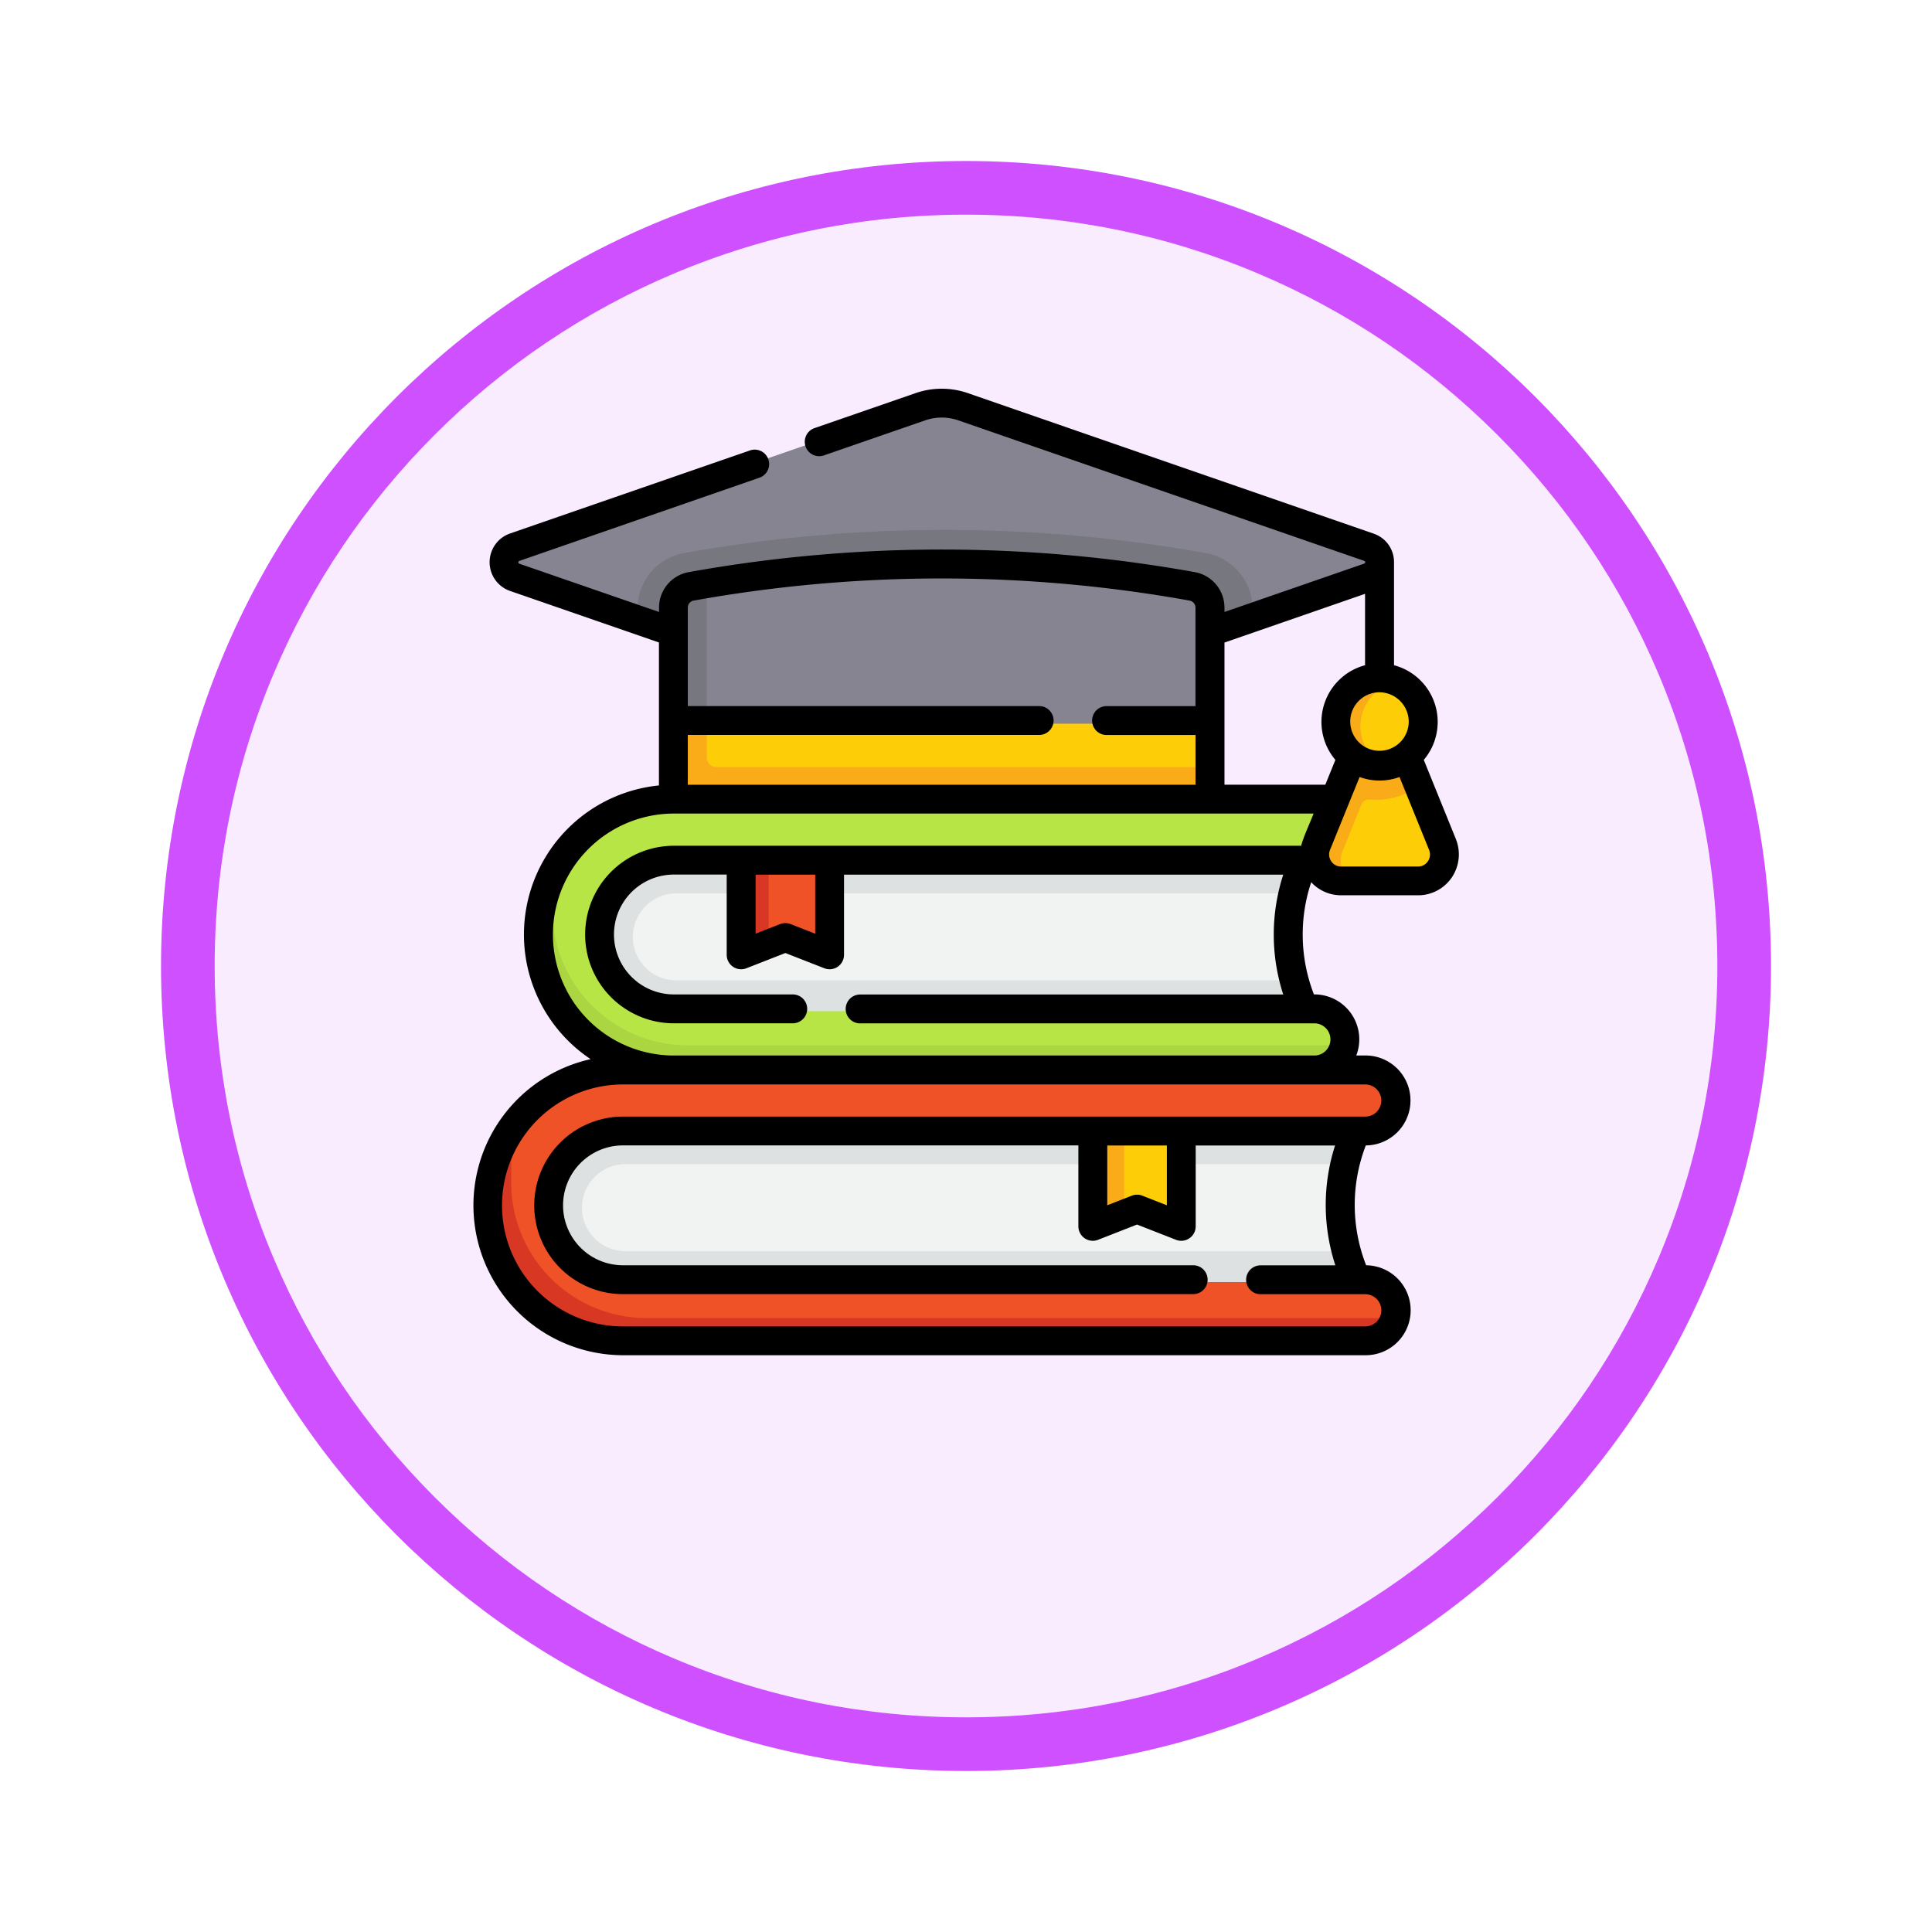 <svg xmlns="http://www.w3.org/2000/svg" xmlns:xlink="http://www.w3.org/1999/xlink" width="108" height="108" viewBox="0 0 108 108">
  <defs>
    <filter id="Trazado_904820" x="0" y="0" width="108" height="108" filterUnits="userSpaceOnUse">
      <feOffset dy="3" input="SourceAlpha"/>
      <feGaussianBlur stdDeviation="3" result="blur"/>
      <feFlood flood-opacity="0.161"/>
      <feComposite operator="in" in2="blur"/>
      <feComposite in="SourceGraphic"/>
    </filter>
  </defs>
  <g id="Grupo_1206630" data-name="Grupo 1206630" transform="translate(-620 -9535.403)">
    <g id="Grupo_1185091" data-name="Grupo 1185091" transform="translate(419.773 8756.733)">
      <g id="Grupo_1179560" data-name="Grupo 1179560" transform="translate(-0.227 23)">
        <g id="Grupo_1173787" data-name="Grupo 1173787" transform="translate(209.455 761.67)">
          <g id="Grupo_1171910" data-name="Grupo 1171910" transform="translate(0)">
            <g id="Grupo_1167341" data-name="Grupo 1167341">
              <g id="Grupo_1166792" data-name="Grupo 1166792">
                <g transform="matrix(1, 0, 0, 1, -9, -6)" filter="url(#Trazado_904820)">
                  <g id="Trazado_904820-2" data-name="Trazado 904820" transform="translate(9 6)" fill="#f9ecff">
                    <path d="M 45 88.5 C 39.127 88.5 33.43 87.35 28.068 85.082 C 22.889 82.891 18.236 79.755 14.241 75.759 C 10.245 71.764 7.109 67.112 4.918 61.932 C 2.65 56.57 1.5 50.873 1.5 45 C 1.5 39.127 2.65 33.43 4.918 28.068 C 7.109 22.889 10.245 18.236 14.241 14.241 C 18.236 10.245 22.889 7.109 28.068 4.918 C 33.43 2.65 39.127 1.5 45 1.5 C 50.873 1.5 56.57 2.65 61.932 4.918 C 67.111 7.109 71.764 10.245 75.759 14.241 C 79.755 18.236 82.891 22.889 85.082 28.068 C 87.35 33.43 88.5 39.127 88.5 45 C 88.5 50.873 87.35 56.57 85.082 61.932 C 82.891 67.112 79.755 71.764 75.759 75.759 C 71.764 79.755 67.111 82.891 61.932 85.082 C 56.57 87.35 50.873 88.5 45 88.5 Z" stroke="none"/>
                    <path d="M 45 3 C 39.329 3 33.829 4.11 28.653 6.299 C 23.652 8.415 19.16 11.443 15.302 15.302 C 11.443 19.16 8.415 23.652 6.299 28.653 C 4.11 33.829 3 39.329 3 45 C 3 50.671 4.11 56.171 6.299 61.347 C 8.415 66.348 11.443 70.84 15.302 74.699 C 19.16 78.557 23.652 81.585 28.653 83.701 C 33.829 85.89 39.329 87 45 87 C 50.671 87 56.171 85.89 61.347 83.701 C 66.348 81.585 70.84 78.557 74.698 74.699 C 78.557 70.84 81.585 66.348 83.701 61.347 C 85.89 56.171 87 50.671 87 45 C 87 39.329 85.89 33.829 83.701 28.653 C 81.585 23.652 78.557 19.16 74.698 15.302 C 70.84 11.443 66.348 8.415 61.347 6.299 C 56.171 4.11 50.671 3 45 3 M 45 0 C 69.853 0 90 20.147 90 45 C 90 69.853 69.853 90 45 90 C 20.147 90 -7.62939453125e-06 69.853 -7.62939453125e-06 45 C -7.62939453125e-06 20.147 20.147 0 45 0 Z" stroke="none" fill="#cf50ff"/>
                  </g>
                </g>
              </g>
            </g>
          </g>
        </g>
      </g>
    </g>
    <g id="educacion_3_" data-name="educacion (3)" transform="translate(646.449 9552.15)">
      <g id="Grupo_1206629" data-name="Grupo 1206629" transform="translate(0.944 5.659)">
        <path id="Trazado_1076662" data-name="Trazado 1076662" d="M96.5,233.525a10.842,10.842,0,0,0-.065,8.03l.884,1.733H59.143s-7.108-3.994,0-11.1l37.846-.78Z" transform="translate(-50.903 -207.715)" fill="#f1f2f2"/>
        <path id="Trazado_1076663" data-name="Trazado 1076663" d="M97.322,243.286H59.146s-7.107-3.994,0-11.1l37.846-.78-.491,2.119a10.4,10.4,0,0,0-.539,1.722H61.321a2.433,2.433,0,1,0,0,4.866H95.975a9.347,9.347,0,0,0,.462,1.442Z" transform="translate(-50.905 -207.714)" fill="#dee1e1"/>
        <path id="Trazado_1076664" data-name="Trazado 1076664" d="M80.555,234.16l-34.9-.055c-4.181,0-7.771-2.667-7.771-6.847a9.525,9.525,0,0,1,.142-2.952,7.573,7.573,0,0,1,7.1-4.943h35.8a1.707,1.707,0,1,1,0,3.415H53.837l-2.646.621-2.3-.621H45.132a4.155,4.155,0,0,0,0,8.31h35.8a1.709,1.709,0,0,1,1.7,1.908c-.1.848-1.2,1.165-2.072,1.165Z" transform="translate(-34.716 -196.967)" fill="#b7e546"/>
        <path id="Trazado_1076665" data-name="Trazado 1076665" d="M80.273,270.361a1.707,1.707,0,0,1-1.7,1.507l-17.686,1.06-18.113-1.06a7.573,7.573,0,0,1-6.924-10.633v1.556a7.57,7.57,0,0,0,7.57,7.57Z" transform="translate(-32.362 -234.334)" fill="#abd641"/>
        <path id="Trazado_1076666" data-name="Trazado 1076666" d="M146.573,256.07v-4.978h-3.548l-1.26.126.076,4.636a.215.215,0,0,0,.294.2l.89-.218,1-.39a.215.215,0,0,1,.157,0l2.1.823A.215.215,0,0,0,146.573,256.07Z" transform="translate(-127.452 -225.282)" fill="#ef5227"/>
        <path id="Trazado_1076667" data-name="Trazado 1076667" d="M141.869,251.1v4.745l-1.105.433a.215.215,0,0,1-.294-.2V251.1Z" transform="translate(-126.296 -225.285)" fill="#d83724"/>
        <path id="Trazado_1076668" data-name="Trazado 1076668" d="M133.848,173.141v2.427l-.108,1.076a.754.754,0,0,1-.753.753l-28.682-.108a.753.753,0,0,1-.753-.753l-.215-3.4,14.724-.7Z" transform="translate(-93.158 -155.093)" fill="#fdcd08"/>
        <path id="Trazado_1076669" data-name="Trazado 1076669" d="M437.822,197.8c-.674,1.661-1.352,3.3-2.025,4.96a1.508,1.508,0,0,0,1.384,2.081l1.246.108h3.031a1.508,1.508,0,0,0,1.384-2.081l-1.4-3.464-.884-1.6h-2.73Z" transform="translate(-389.738 -177.724)" fill="#fdcd08"/>
        <path id="Trazado_1076670" data-name="Trazado 1076670" d="M438.017,197.661a4.091,4.091,0,0,0,2.528-.612l-.756-1.888-1.249.373h0l-1.628-.217c-.206.507-.5,1.227-.71,1.734h0l-1.4,3.462a1.507,1.507,0,0,0,1.383,2.08H437.9a1.507,1.507,0,0,1-1.383-2.08l1.049-2.585A.435.435,0,0,1,438.017,197.661Z" transform="translate(-388.848 -175.371)" fill="#faab18"/>
        <path id="Trazado_1076671" data-name="Trazado 1076671" d="M452.265,160.336a2.507,2.507,0,0,0-1.677-2.372c-.253-.088-.621.068-.9.068a2.114,2.114,0,0,0-2.217,2.3,2.189,2.189,0,0,0,2.4,2.216c.283,0,.468.244.721.156A2.507,2.507,0,0,0,452.265,160.336Z" transform="translate(-400.254 -142.153)" fill="#fdcd08"/>
        <path id="Trazado_1076672" data-name="Trazado 1076672" d="M449.167,161.806a2.448,2.448,0,0,1-.807.136,2.508,2.508,0,0,1,0-5.016,2.448,2.448,0,0,1,.807.136,2.517,2.517,0,0,0,0,4.745Z" transform="translate(-398.833 -141.25)" fill="#faab18"/>
        <path id="Trazado_1076673" data-name="Trazado 1076673" d="M62.917,21.178l-7.1,2.457-1.937-.2L40.1,29.076a4.516,4.516,0,0,1-2.955,0L23.37,23.657l-1.937-.021-7.1-2.458a.9.9,0,0,1,0-1.707L37.417,11.48a3.693,3.693,0,0,1,2.416,0l23.084,7.991A.9.9,0,0,1,62.917,21.178Z" transform="translate(-13.192 -11.277)" fill="#868491"/>
        <path id="Trazado_1076674" data-name="Trazado 1076674" d="M119.722,82.731v.729L104.006,88.9a4.516,4.516,0,0,1-2.955,0l-15.715-5.44v-.729a3.166,3.166,0,0,1,2.609-3.119,82.657,82.657,0,0,1,29.169,0,3.169,3.169,0,0,1,2.609,3.119Z" transform="translate(-77.096 -71.1)" fill="#77777f"/>
        <path id="Trazado_1076675" data-name="Trazado 1076675" d="M135.633,98.794v6.418H105.444l-.108-6.2A1.231,1.231,0,0,1,106.35,97.8c.307-.055.4-.324.708-.375a80.7,80.7,0,0,1,27.561.16,1.233,1.233,0,0,1,1.014,1.212Z" transform="translate(-94.943 -87.163)" fill="#868491"/>
        <path id="Trazado_1076676" data-name="Trazado 1076676" d="M133.848,175.568v1.184a.754.754,0,0,1-.753.753H104.089a.753.753,0,0,1-.753-.753v-3.611l.969-.7.969.7v1.889a.538.538,0,0,0,.538.538Z" transform="translate(-93.158 -155.093)" fill="#faab18"/>
        <path id="Trazado_1076677" data-name="Trazado 1076677" d="M105.273,106.6v7.789h-1.937v-6.418a1.231,1.231,0,0,1,1.014-1.212C104.658,106.709,104.965,106.656,105.273,106.6Z" transform="translate(-93.158 -96.346)" fill="#77777f"/>
        <path id="Trazado_1076678" data-name="Trazado 1076678" d="M79.184,389.816a10.126,10.126,0,0,1,0-7.75l.327-1.455H35.5s-4.954,5.386.322,10.661l43.973.33Z" transform="translate(-30.744 -340.862)" fill="#f1f2f2"/>
        <path id="Trazado_1076679" data-name="Trazado 1076679" d="M79.8,391.605l-43.972-.329C30.549,386,35.5,380.615,35.5,380.615l44.219.082-.539,1.372a10.085,10.085,0,0,0-.481,1.468H38.314a2.433,2.433,0,1,0,0,4.866h40.4a10.21,10.21,0,0,0,.468,1.417Z" transform="translate(-30.743 -340.866)" fill="#dee1e1"/>
        <path id="Trazado_1076680" data-name="Trazado 1076680" d="M61.878,374.8l-39.788-.073c-4.181,0-7.859-2.359-7.859-6.54,0-1.327-.324-3.154.275-4.238a7.568,7.568,0,0,1,6.629-3.911H62.626a1.707,1.707,0,1,1,0,3.415H52.346l-2.686.595-2.261-.595H21.135a4.155,4.155,0,0,0,0,8.31H62.626a1.709,1.709,0,0,1,1.68,2.016C64.16,374.569,62.716,374.8,61.878,374.8Z" transform="translate(-13.565 -322.499)" fill="#ef5227"/>
        <path id="Trazado_1076681" data-name="Trazado 1076681" d="M59.509,402.822a1.709,1.709,0,0,1-1.68,1.4H16.338a7.571,7.571,0,0,1-6.386-11.636v2.667a7.57,7.57,0,0,0,7.57,7.57Z" transform="translate(-8.768 -351.548)" fill="#d83724"/>
        <path id="Trazado_1076682" data-name="Trazado 1076682" d="M329.215,396.767v-5.018h-3.333l-1.478.09.079,4.713a.215.215,0,0,0,.294.2l1.105-.3.781-.306a.215.215,0,0,1,.157,0l2.1.823A.215.215,0,0,0,329.215,396.767Z" transform="translate(-290.435 -350.802)" fill="#fdcd08"/>
        <path id="Trazado_1076683" data-name="Trazado 1076683" d="M324.754,391.745v4.7l-1.321.517a.215.215,0,0,1-.294-.2v-5.018Z" transform="translate(-289.307 -350.798)" fill="#faab18"/>
      </g>
      <path id="Trazado_1076684" data-name="Trazado 1076684" d="M54.932,30.147l-1.791-4.416a3.279,3.279,0,0,0-1.664-5.291c0-.212,0-5.531,0-5.757a1.675,1.675,0,0,0-1.141-1.6L27.643,5.225a4.456,4.456,0,0,0-2.9,0l-5.65,1.956a.807.807,0,1,0,.528,1.525l5.65-1.956a2.834,2.834,0,0,1,1.847,0l22.693,7.856a.081.081,0,0,1,0,.153L42,17.463v-.242a2.015,2.015,0,0,0-1.661-1.986,79.858,79.858,0,0,0-28.287,0,2.016,2.016,0,0,0-1.661,1.986v.242l-7.812-2.7a.081.081,0,0,1,0-.153L15.992,9.961a.807.807,0,1,0-.528-1.525L2.046,13.081a1.7,1.7,0,0,0,0,3.2l8.34,2.887V27.16a8.374,8.374,0,0,0-3.818,15.3A8.376,8.376,0,0,0,8.377,59.011H49.868a2.514,2.514,0,0,0,.051-5.028,9.247,9.247,0,0,1-.019-6.7,2.514,2.514,0,0,0-.032-5.028h-.5a2.513,2.513,0,0,0-2.347-3.415H47a9.241,9.241,0,0,1-.152-6.271,2.267,2.267,0,0,0,1.667.731h4.31A2.27,2.27,0,0,0,54.709,32.3a2.3,2.3,0,0,0,.223-2.15ZM52.3,23.61a1.635,1.635,0,1,1-1.635-1.658A1.649,1.649,0,0,1,52.3,23.61Zm-2.442-7.161v3.991A3.279,3.279,0,0,0,48.2,25.731l-.563,1.387H42V19.172Zm-37.529.377a78.264,78.264,0,0,1,27.717,0,.4.4,0,0,1,.332.4v5.5H35.408a.807.807,0,0,0,0,1.614h4.974v2.781H12V24.337h19.64a.807.807,0,1,0,0-1.614H12v-5.5a.4.4,0,0,1,.332-.4ZM50.768,44.772a.9.9,0,0,1-.9.9H8.377a4.962,4.962,0,1,0,0,9.924H40.251a.807.807,0,0,0,0-1.614H8.377a3.348,3.348,0,1,1,0-6.7H33.833v4.525a.807.807,0,0,0,1.1.752l2.179-.853,2.179.853a.807.807,0,0,0,1.1-.752V47.286h7.792a10.833,10.833,0,0,0,.016,6.7H44.018a.807.807,0,0,0,0,1.614h5.85a.9.9,0,1,1,0,1.8H8.377a6.762,6.762,0,1,1,0-13.525H49.868a.9.9,0,0,1,.9.9Zm-15.32,2.515H38.78v3.342l-1.372-.537a.807.807,0,0,0-.589,0l-1.372.537Zm-13.815-6.83h25.39a.9.9,0,1,1,0,1.8h-35.8a6.762,6.762,0,0,1,0-13.525H46.98c-.2.535-.568,1.294-.692,1.8H11.223a4.962,4.962,0,1,0,0,9.924h6.643a.807.807,0,1,0,0-1.614H11.223a3.348,3.348,0,1,1,0-6.7h2.951v4.486a.807.807,0,0,0,1.1.752l2.179-.853,2.179.853a.807.807,0,0,0,1.1-.752V32.147H45.286a10.834,10.834,0,0,0,0,6.7H21.632a.807.807,0,0,0,0,1.614Zm-5.844-8.31h3.333v3.3l-1.372-.537a.807.807,0,0,0-.589,0l-1.372.537ZM53.37,31.4a.654.654,0,0,1-.546.293h-4.31a.654.654,0,0,1-.546-.293.677.677,0,0,1-.066-.642l1.651-4.07a3.231,3.231,0,0,0,2.232,0l1.651,4.07a.676.676,0,0,1-.066.642Z" transform="translate(0)"/>
    </g>
  </g>
</svg>

